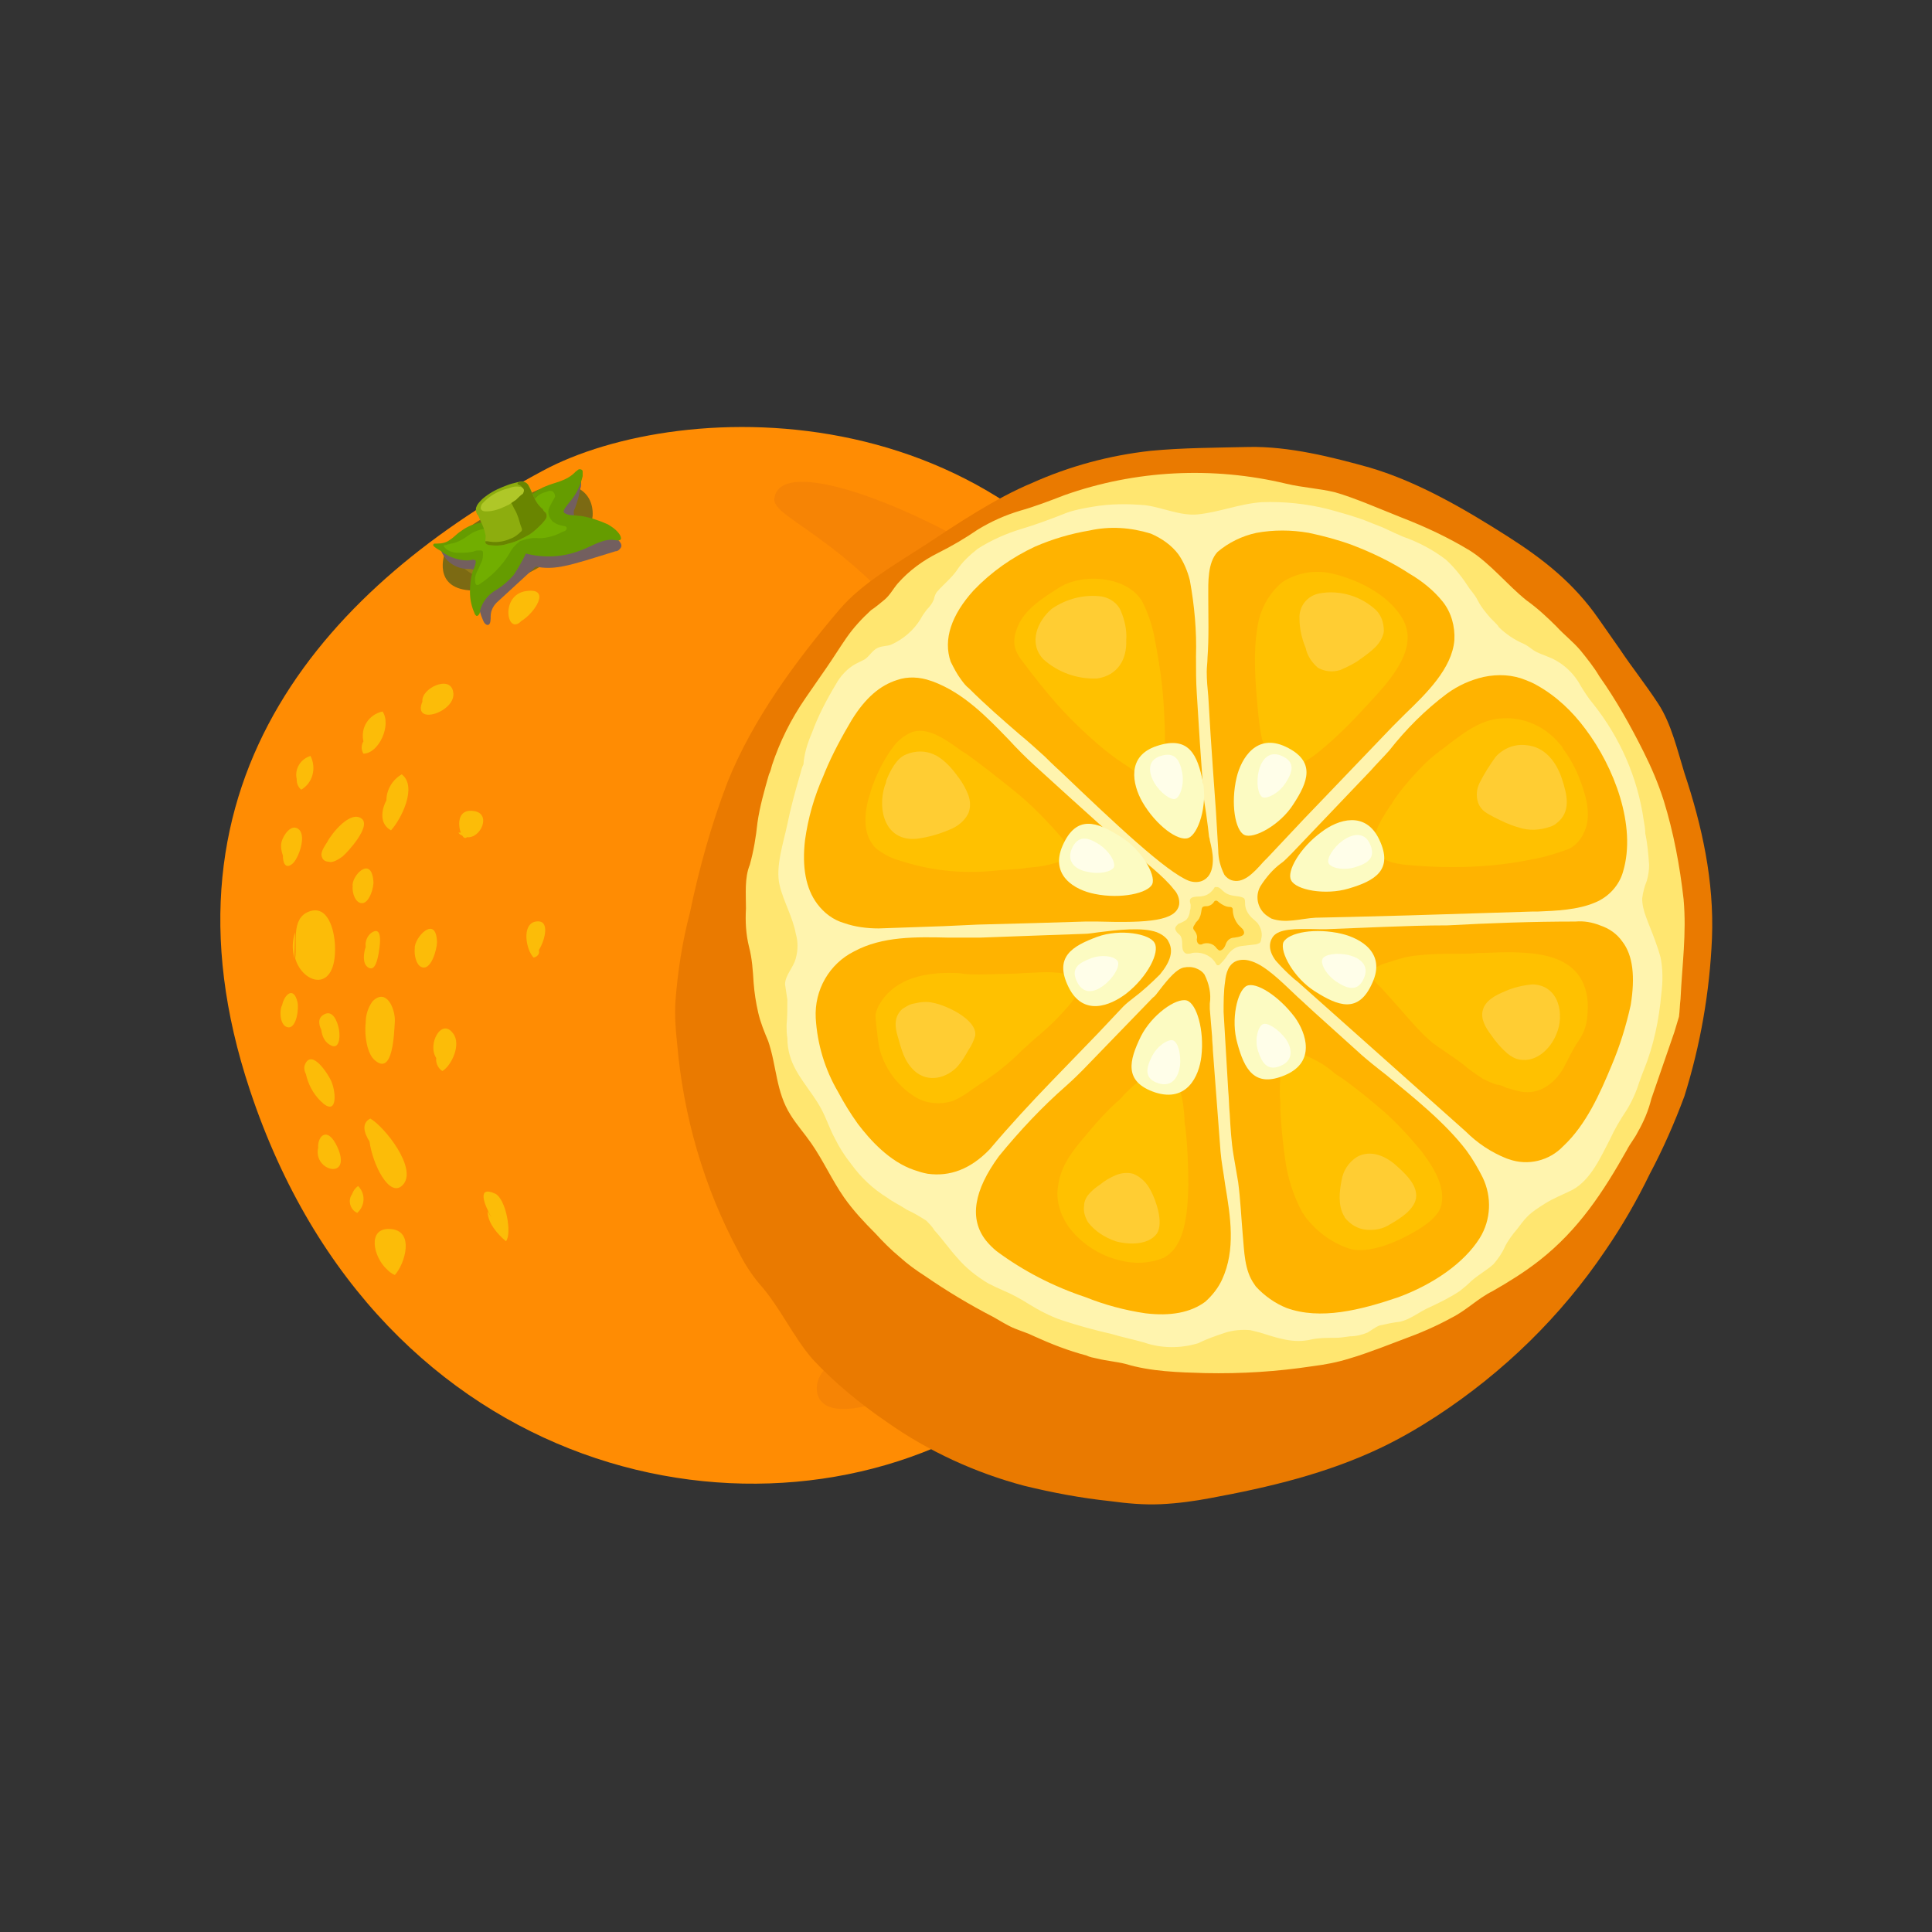 <?xml version="1.0" encoding="utf-8"?>
<!-- Generator: Adobe Illustrator 24.3.0, SVG Export Plug-In . SVG Version: 6.00 Build 0)  -->
<svg version="1.1" id="Layer_1" xmlns="http://www.w3.org/2000/svg" xmlns:xlink="http://www.w3.org/1999/xlink" x="0px" y="0px"
	 viewBox="0 0 252 252" style="enable-background:new 0 0 252 252;" xml:space="preserve">
<rect x="0" y="0" width="252" height="252" fill="#333333" stroke="none"/>
<style type="text/css">
	.st0{fill:#FF8C03;}
	.st1{fill:#FCBC08;}
	.st2{opacity:0.7;fill:#F28106;enable-background:new    ;}
	.st3{fill:#7C6A13;}
	.st4{fill:#937B18;}
	.st5{fill:#735F5F;}
	.st6{fill:#71AE00;}
	.st7{fill:#659C00;}
	.st8{fill:#8DAD0E;}
	.st9{fill:#698500;}
	.st10{fill:#AFC728;}
	.st11{fill:#EA7A00;}
	.st12{fill:#FFF4AE;}
	.st13{fill:#FFE670;}
	.st14{fill:#FFB300;}
	.st15{fill:#FFC100;}
	.st16{fill:#FFCD33;}
	.st17{fill-rule:evenodd;clip-rule:evenodd;fill:#FCFBC2;}
	.st18{fill-rule:evenodd;clip-rule:evenodd;fill:#FFFEE9;}
</style>
<g>
	<g id="e1ad606f-6e98-4fd6-93b8-5ca10dcb4980">
		<path class="st0" d="M70.8,61.4c18-9.7,62.7-11.1,81.7,29.2c19.1,40.6,5.5,76.9-23.3,94.5c-30,18.3-79.7,8-96.6-42.9
			C19,101.4,43.6,76,70.8,61.4z"/>
		<path class="st1" d="M38.4,125.1C38.4,125.1,38.4,125.1,38.4,125.1L38.4,125.1z"/>
		<path class="st1" d="M43.7,123.4c-0.1-2.3-1-5.4-3.4-4.5s-1.5,4.2-1.8,6.1C39.5,128.4,43.9,129.6,43.7,123.4z"/>
		<path class="st1" d="M38.4,125l0.1-3.4C38.1,122.7,38.1,123.9,38.4,125z"/>
		<path class="st1" d="M44.2,134.2c-0.2-1-0.8-2.5-1.9-1.9c-0.8,0.4-0.8,1.2-0.4,2c0.1,0.8,0.4,1.5,1,1.9
			C44.3,137.2,44.4,135.2,44.2,134.2z"/>
		<path class="st1" d="M48.4,121.7c-0.5,0.4-0.8,1.1-0.7,1.8c-0.3,0.9-0.4,2.1,0.2,2.6c0.1,0.1,0.3,0.2,0.4,0.2c0,0.1,0,0.2,0,0.3
			v-0.3c0.8,0.2,1.1-1.9,1.2-2.7S49.8,120.7,48.4,121.7z"/>
		<path class="st1" d="M48.4,126.6v0.2C48.4,126.7,48.4,126.7,48.4,126.6z"/>
		<path class="st1" d="M46,115.6c-0.1,0.9,0.4,2.3,1.3,2.2s1.5-2.1,1.4-2.9C48.4,111.5,45.8,114.3,46,115.6z"/>
		<path class="st1" d="M42.7,109.8c-0.3,0.5-1,1.4-0.7,2c0.1,0.4,0.5,0.6,0.9,0.6c0.5,0.2,1.4-0.4,1.8-0.7c0.7-0.6,3.7-3.9,2.5-4.9
			C45.7,105.6,43.2,108.8,42.7,109.8z"/>
		<path class="st1" d="M38.1,112.7c0.8-0.6,1.9-3.6,0.9-4.5s-2.1,0.8-2.3,1.7c-0.1,0.6,0,1.1,0.2,1.7
			C36.9,112.5,37.2,113.4,38.1,112.7z"/>
		<path class="st1" d="M38.8,130.7c-0.5-2.1-1.7-1-2,0.4l0,0c-0.4,0.7-0.3,2.8,0.8,2.9S39,131.5,38.8,130.7z"/>
		<path class="st1" d="M43.2,141c-0.4-0.9-2.5-4.2-3.4-2.2c-0.2,0.4-0.1,0.9,0.1,1.3c0.3,1.3,0.9,2.5,1.9,3.5
			C44,145.8,43.9,142.6,43.2,141z"/>
		<path class="st1" d="M48.6,130.6c-0.6,0.8-0.9,1.8-0.9,2.8c-0.2,1.7,0.2,4.1,1.2,4.9c2.4,2.1,2.5-3.7,2.6-5
			C51.6,131.6,50.4,128.8,48.6,130.6z"/>
		<path class="st1" d="M54.1,123.7c-0.1,0.9,0.2,2.1,0.8,2.4c1.3,0.7,2.1-2.3,2.1-3.2C56.9,119.2,54,122.3,54.1,123.7z"/>
		<path class="st1" d="M47.4,96.7c-0.3,0.5-0.3,1.1,0,1.6c2,0,3.7-3.7,2.5-5.5C48.1,93.2,47,94.9,47.4,96.7
			C47.4,96.7,47.4,96.7,47.4,96.7z"/>
		<path class="st1" d="M51,108.3c1.3-1.4,3.5-5.7,1.4-7.3c-1.2,0.7-2,2-2,3.4C49.7,105.7,49.5,107.5,51,108.3z"/>
		<path class="st1" d="M40.5,98.6c-1.3,0.4-2.1,1.7-1.8,3c0,0,0,0.1,0,0.1c0,0.5,0.2,1,0.6,1.3C40.8,102.1,41.3,100.2,40.5,98.6z"/>
		<path class="st1" d="M55.1,91.5c-1.4,3.3,4.6,1.3,4-1.3C58.7,88,54.9,89.8,55.1,91.5z"/>
		<path class="st1" d="M48.3,145.9c-1.2,0.6-0.8,1.9-0.1,3c0.4,3,2.6,7.4,4.3,5.7C54.6,152.5,50.1,146.9,48.3,145.9z"/>
		<path class="st1" d="M41.5,149.7c-0.7,3.1,4.5,4.3,2.5-0.1C42.7,146.8,41.4,148.2,41.5,149.7z"/>
		<path class="st1" d="M56.9,138c-0.1,0.7,0.3,1.4,0.8,1.7c1.2-0.7,2.5-3.5,1.4-4.9C57.6,132.7,55.7,136.2,56.9,138z"/>
		<path class="st1" d="M60.1,108.6h-0.3c0.1,0.2,0.3,0.3,0.5,0.4c0.2,0.3,0.4,0.4,0.6,0.2c1.8,0.2,3.2-3,1-3.4
			S59.7,107.5,60.1,108.6z"/>
		<path class="st1" d="M68.6,77.1C65.2,77.6,66.1,83,68,81C69.7,80,72,76.6,68.6,77.1z"/>
		<path class="st1" d="M64.1,158.8l-0.5-0.8c0,1.5,1.3,3,2.4,3.9c0.8-1,0-5.5-1.4-6.2C62.2,154.6,63.1,157,64.1,158.8z"/>
		<path class="st1" d="M69.6,124.9c0.5-0.1,0.8-0.5,0.7-0.9c0,0,0,0,0-0.1c0.8-1.3,1.5-4-0.4-3.7S68.6,123.9,69.6,124.9z"/>
		<path class="st1" d="M50.4,165.5c0.3,0.3,0.6,0.6,1.1,0.8c1.3-1.4,2.7-5.9-0.7-6C47.9,160.2,48.7,163.9,50.4,165.5z"/>
		<path class="st1" d="M45.9,155.8L45.9,155.8c-0.5,0.7-0.3,1.8,0.5,2.3c0.1,0,0.1,0.1,0.2,0.1c1-0.9,1.1-2.4,0.2-3.4
			c0,0-0.1-0.1-0.1-0.1C46.3,155,46.1,155.3,45.9,155.8z"/>
		<path class="st2" d="M106.6,181.7c1.8,8.6,37.6-10.9,45.6-31.9c10.3-27-0.9-54.9-9.6-66.3S101.7,57.1,101,65.1
			c-0.2,2.8,11.7,5.6,23.5,24.2c10.4,16.4,18,38.8,8.6,58C120.2,173.6,105.4,176,106.6,181.7z"/>
		<path class="st3" d="M58,72.2c0,0-1.6,4.4,3.2,4.8s15.9-6.2,16.1-9.7s-3.2-5.5-8.2-2.9S60.2,68.5,58,72.2z"/>
		<path class="st4" d="M59.3,72.6c0,0,1.4,2.6,3.9,2.7c3.4,0,8.9-4.3,8.9-4.3l-3.4-2.4c0,0-1.7,1-2.7,0.7c-0.5-0.2-1-0.5-1.3-0.9
			L59.3,72.6z"/>
		<path class="st5" d="M80.2,70.1c-1.2-1-2.7-1.8-4.2-2.2c-0.4,0-0.8-0.2-1.1-0.6c-0.1-0.3-0.1-0.7,0.1-1c0.1-0.3,0.2-0.6,0.3-0.9
			c0.2-0.6,0.3-1.2,0.4-1.7c0.1-0.2,0.1-0.5,0.1-0.8c0-0.3-0.3-0.5-0.5-0.5c-0.3,0-0.4,0.3-0.6,0.5c-0.5,0.8-1.2,1.5-2,2
			c-2.5,2.1-5.4,3.9-8.4,5.2c-1.4,0.5-2.8,0.9-4.3,1.1c-0.8,0.1-1.7,0.2-2.6,0.2c0.4,1.6,1.8,2.7,3.4,2.8c0.5,0,1.1,0,1.4,0.4
			c0.2,0.3,0.2,0.7,0.1,1.1c-0.2,1.8,0,3.6,0.7,5.2c0.1,0.3,0.4,0.7,0.7,0.6c0.3-0.1,0.3-0.7,0.3-1.1c0-0.8,0.4-1.5,1-2l4.9-4.5
			c2.2,0.5,4.4-0.2,6.5-0.8l3.9-1.2c0.3,0,0.5-0.2,0.7-0.5c0.2-0.4-0.2-0.8-0.5-1.1L80.2,70.1z"/>
		<path class="st6" d="M75.1,68.7c-0.4-0.2-0.9-0.3-1.3-0.5c-0.8-0.2-1.4-0.9-1.5-1.7c0.1-0.7,0.4-1.3,0.9-1.8
			c0.2-0.3,0.4-0.7,0.6-1.1c0.2-0.5,0-0.6-0.5-0.5c-1.1,0.2-2.2,0.7-3,1.4c-1,1-2.1,1.9-3.2,2.8c-0.3,0.2-0.6,0.3-0.9,0.5
			c-0.2,0.1-0.4,0.2-0.7,0.2c-0.3,0.1-0.6,0.3-0.9,0.3c-0.3,0.1-0.6,0.1-0.9,0.2c-0.7,0-1.4,0.2-2,0.4c-0.7,0.4-1.4,0.8-2.1,1.3
			c-0.4,0.2-0.8,0.5-1.2,0.7c-0.2,0.1-0.4,0.2-0.7,0.2s-0.3,0.1-0.3,0.3c0,0.1,0.1,0.2,0.1,0.3c0.3,0.4,0.7,0.6,1.2,0.7
			c0.4,0.1,0.9,0.2,1.3,0.2l1,0.1c0.3,0,0.6,0,0.8,0.1c0.3,0.1,0.5,0.3,0.6,0.6c0,0.3,0,0.6-0.2,0.9c-0.3,0.6-0.5,1.3-0.5,2
			c0,0.4,0.1,0.7,0.2,1.1c0.1,0.3,0.2,0.7,0.4,1c1.5-1.2,2.7-2.7,3.7-4.3c0.3-0.6,0.7-1.2,1.2-1.7c0.6-0.4,1.4-0.7,2.1-0.7l6.1-1
			c0.4-0.1,0.9-0.2,1-0.6c0-0.3-0.1-0.7-0.4-0.9C75.8,69,75.5,68.8,75.1,68.7z"/>
		<path class="st7" d="M71.7,66.1c-0.3,0.5-0.2,1.2,0.2,1.7c0.1,0.1,0.2,0.3,0.3,0.3c0.4,0.3,0.8,0.4,1.3,0.5c0.2,0,0.5,0.1,0.4,0.4
			s-0.4,0.3-0.6,0.4c-0.9,0.5-2,0.8-3,0.8c-0.9-0.1-1.7,0.1-2.5,0.4c-0.5,0.4-1,0.9-1.3,1.5c-1,1.7-2.4,3.1-4.1,4.2
			c-0.1,0-0.2,0-0.2,0c-0.1,0-0.2-0.2-0.2-0.3c-0.1-0.5,0-1,0.2-1.4c0.2-0.4,0.4-0.8,0.6-1.3c0.2-0.4,0.2-0.8,0.2-1.2
			c0-0.2-0.1-0.3-0.3-0.3c-0.1,0-0.3,0-0.4,0c-0.3,0-0.6,0.2-0.8,0.2c-0.6,0.1-1.2,0.1-1.7,0.1c-0.7,0-1.4-0.2-1.8-0.7
			c-0.1,0-0.1-0.1-0.1-0.2c0-0.1,0.1-0.1,0.2-0.1c0.1,0,0.2,0,0.3-0.1c0.1,0,0.2,0,0.4-0.1c0.3,0,0.5-0.1,0.8-0.2
			c0.5-0.2,1-0.5,1.4-0.8c0.8-0.6,1.7-0.9,2.7-1c0.3,0,0.6,0,0.9,0c1,0,2-0.1,2.9-0.3c0.1-0.7,0.4-1.3,0.8-1.8
			c0.4-0.6,0.8-1.1,1.3-1.6c0.2-0.3,0.5-0.5,0.8-0.7c0.3-0.2,0.7-0.3,1-0.4c0.2-0.1,0.5-0.1,0.7,0c0.2,0.2,0.3,0.4,0.3,0.7
			C72.1,65.3,71.9,65.7,71.7,66.1z M71,63.5c-0.3,0.1-0.5,0.3-0.8,0.4c-1.5,1-2.7,2.4-3.6,4C66,68,65.4,68,64.8,68.1s-1,0-1.6,0
			c-1.1,0.1-2.2,0.5-3.1,1.2c-0.5,0.3-0.9,0.8-1.4,1.1c-0.5,0.4-1.1,0.5-1.7,0.5c-0.1,0-0.2,0-0.3,0c-0.1,0-0.2,0.1-0.2,0.2
			c0,0.2,0.7,0.6,0.9,0.7c0.4,0.3,0.9,0.6,1.3,0.8c0.7,0.3,1.5,0.5,2.3,0.5c0.3,0,0.8-0.2,1,0s-0.2,1.1-0.3,1.3
			c-0.3,0.9-0.4,1.9-0.4,2.8c0,1,0.2,1.9,0.6,2.8c0,0.1,0.1,0.2,0.2,0.3c0.1,0.1,0.3,0,0.4-0.2c0.1-0.1,0.1-0.3,0.1-0.4
			c0.3-1.2,1.1-2.2,2.2-2.8c0.8-0.5,1.5-1.1,2.2-1.9c0.6-0.9,1.1-1.8,1.6-2.8c2.3,0.6,4.8,0.5,7.1-0.4c0.9-0.3,1.7-0.8,2.6-1.1
			c0.5-0.2,1-0.3,1.5-0.3c0.3,0,1.2,0.3,1.2-0.2c-0.1-0.8-1.2-1.5-1.7-1.8c-1.1-0.5-2.3-0.9-3.5-1.1c-0.4,0-0.8-0.1-1.2-0.1
			c-0.3,0-0.7-0.1-1-0.3c-0.3-0.3,0.4-1,0.6-1.3c0.9-1,1.5-2.2,1.8-3.5c0-0.2,0-0.4,0-0.6c0-0.2-0.2-0.3-0.4-0.3
			c-0.2,0-0.3,0.2-0.5,0.3C73.9,62.8,72.3,62.9,71,63.5z"/>
		<path class="st8" d="M71.2,66.9c0.3,0.6-0.1,0.9-0.5,1.4c-0.5,0.5-1,1-1.6,1.4c-0.9,0.5-1.8,1-2.8,1.2c-0.8,0.3-1.7,0.3-2.5,0.2
			c-0.4-0.1-0.5-0.2-0.5-0.5s0.1-0.7,0-0.9c-0.1-0.6-0.3-1.1-0.6-1.7c-0.1-0.2-0.2-0.5-0.3-0.7s-0.2-0.2-0.2-0.3
			c-0.4-0.8,0.2-1.4,0.7-1.9c0.8-0.7,1.7-1.2,2.7-1.6c0.5-0.2,1-0.4,1.5-0.5c0.4-0.1,1-0.3,1.4-0.1c0.6,0.3,0.7,1,1,1.6
			c0.2,0.5,0.4,0.9,0.7,1.3c0.2,0.2,0.3,0.4,0.6,0.6C70.9,66.7,71.1,66.8,71.2,66.9z"/>
		<path class="st9" d="M71.2,66.9c0.3,0.6-0.1,0.9-0.5,1.4c-0.5,0.5-1,1-1.6,1.4c-0.9,0.5-1.8,1-2.8,1.2c-0.8,0.3-1.7,0.3-2.5,0.2
			c-0.4-0.1-0.5-0.2-0.5-0.5c0.1,0,0.2,0,0.3,0c1,0.2,2,0.1,2.9-0.3c0.6-0.2,1.1-0.6,1.5-1c0.2-0.2,0-0.5-0.1-0.8s-0.2-0.7-0.3-1
			s-0.3-0.8-0.5-1.1c-0.1-0.2-0.2-0.4-0.3-0.6s-0.2-0.3-0.1-0.5c0.1-0.1,0.1-0.1,0.2-0.2c0.3-0.2,0.6-0.6,0.9-0.9
			c0.2-0.2,0.5-0.7,0-0.9l-0.2-0.1c-0.1,0-0.1-0.1-0.1-0.1c0-0.1,0.1-0.2,0.2-0.2c0.5-0.2,1.1,0,1.3,0.6c0,0,0,0,0,0
			c0.2,0.3,0.3,0.7,0.5,1c0.2,0.5,0.4,0.9,0.7,1.3c0.2,0.2,0.3,0.4,0.6,0.6C70.9,66.7,71.1,66.8,71.2,66.9z"/>
		<path class="st10" d="M67.3,65.2l-0.6,0.4c-0.2,0.2-0.5,0.3-0.7,0.4c-0.8,0.4-1.7,0.7-2.5,0.7c-0.3,0-0.7,0-0.8-0.4
			c0-0.2,0.1-0.5,0.2-0.6c0.9-1,2.1-1.7,3.4-2c0.5-0.2,1-0.3,1.5-0.2c0.2,0,0.4,0.1,0.5,0.3c0.1,0.2,0,0.4-0.1,0.6
			C67.9,64.6,67.6,64.9,67.3,65.2z"/>
		<path class="st11" d="M219.7,143c2.1-6.7,3.3-13.6,3.6-20.6c0.3-7.5-1.3-14.7-3.6-21.6c-0.9-2.9-1.7-6.4-3.4-9s-3.4-4.7-5-7.1
			l-2.8-4c-3.2-4.6-7.1-7.7-11.8-10.7c-5.5-3.5-11.6-7.1-18-9c-5-1.4-10.6-2.8-15.8-2.7c-4.3,0.1-8.6,0.1-12.8,0.5
			c-5.4,0.6-10.6,2-15.5,4.2c-4.8,2-9.7,5.3-14.1,8.2c-3.7,2.4-8.1,4.9-11,8.3c-5.7,6.7-11.3,14.3-14.6,22.5
			c-2.1,5.5-3.7,11.2-4.9,17c-1,3.8-1.6,7.7-1.9,11.6c-0.1,1.8,0,3.5,0.2,5.3c0.8,9.6,3.5,19,8.1,27.5c0.7,1.4,1.6,2.8,2.6,4
			c2.7,3,4.4,6.9,7,9.9c2.9,3.1,6.2,5.8,9.7,8.2c5.4,3.8,11.5,6.6,17.9,8.3c3.7,0.9,7.4,1.6,11.2,2c2.2,0.3,4.4,0.5,6.6,0.4
			c2.2-0.1,4.4-0.4,6.5-0.8c7.6-1.4,15.2-3.2,22.3-6.6c2.5-1.2,4.9-2.6,7.2-4.1c8.7-5.7,16.2-13,22-21.6c2.2-3.2,4.1-6.5,5.8-10
			C216.9,149.9,218.4,146.5,219.7,143z"/>
		<path class="st12" d="M107.3,88.9c-5.9,9.4-9.1,20.3-9.1,31.4c0,3.3,0.4,6.7,1,9.9c2.4,11.2,8,21.5,16.1,29.6
			c6,6,13.2,10.7,21.1,13.8c15.3,6,32.4,6,47.7,0c8.8-3.4,16.5-9,22.6-16.2c5.5-6.8,9.3-14.9,11-23.6c0.9-4.4,1.2-8.9,1-13.4
			c-0.2-4.5-1.5-8.6-2.3-12.9c-2.9-16.1-22.8-36.1-41.8-41.8c-9.5-2.8-19.5-3.4-29.3-1.7c-4.9,0.8-9.6,2.2-14.2,4.2
			C121.2,72.5,112.9,79.7,107.3,88.9z"/>
		<path class="st13" d="M100.7,99.8c-0.1,0.4-0.2,0.8-0.4,1.2c-0.6,2.1-1.2,4.2-1.5,6.3c-0.2,1.9-0.5,3.7-1,5.5
			c-0.7,1.7-0.5,3.8-0.5,5.7c-0.1,1.7,0,3.4,0.4,5c0.4,1.5,0.5,3.1,0.6,4.7c0.1,1.3,0.3,2.6,0.6,3.9c0.3,1.3,0.8,2.5,1.3,3.7
			c1.1,3.2,1,6.6,2.9,9.6c0.8,1.3,1.8,2.4,2.7,3.7c1.6,2.3,2.7,4.8,4.3,7.1c1.2,1.7,2.6,3.2,4.1,4.7c1,1.1,2,2.1,3.2,3.1
			c1,0.9,2.1,1.7,3.2,2.4c2.9,2,5.9,3.8,9,5.4c0.9,0.5,1.8,1.1,2.8,1.5s1.7,0.6,2.5,1c2.2,1,4.5,1.9,6.8,2.5
			c0.4,0.2,0.9,0.3,1.4,0.4c1.2,0.3,2.5,0.4,3.7,0.7c3.3,1,6.9,1.1,10.4,1.2c4.7,0.1,9.4-0.2,14-0.9c1.6-0.2,3.2-0.5,4.8-1
			c1.4-0.4,2.7-0.9,4.1-1.4l2.9-1.1c2.2-0.8,4.3-1.7,6.3-2.8c2-1,3.4-2.5,5.4-3.5c2.1-1.2,4.2-2.5,6.1-4c5.1-4,8.3-8.9,11.4-14.4
			c0.4-0.8,1-1.5,1.4-2.3c0.8-1.4,1.4-2.8,1.8-4.4c1-2.9,2-5.8,3-8.7c0.2-0.7,0.4-1.3,0.6-2c0.1-0.8,0.1-1.5,0.2-2.3
			c0.2-4.4,0.8-8.5,0.4-13c-0.5-4.4-1.3-8.7-2.6-12.9c-0.7-2.2-1.6-4.3-2.6-6.3c-1.7-3.4-3.6-6.8-5.8-9.9c-0.7-1.2-1.6-2.3-2.4-3.3
			c-1-1.2-2.2-2.1-3.2-3.2c-1.2-1.2-2.5-2.4-3.9-3.4c-2.5-2-4.7-4.8-7.4-6.5c-2.8-1.7-5.8-3.1-8.9-4.3l-4.7-1.9
			c-1.3-0.5-2.6-1-4-1.4c-2.1-0.5-4.2-0.6-6.3-1.1c-9.6-2.3-19.7-1.8-29,1.5c-1.8,0.7-3.9,1.5-5.7,2c-2,0.6-3.8,1.4-5.6,2.5
			c-1.6,1.1-3.3,2.1-5.1,3c-2,1-3.8,2.3-5.3,4c-0.6,0.7-1,1.5-1.7,2.1c-0.6,0.5-1.2,1-1.8,1.4c-1.2,1.1-2.3,2.3-3.2,3.6
			c-0.9,1.3-1.7,2.6-2.6,3.9s-1.8,2.6-2.7,3.9C103.1,93.9,101.7,96.8,100.7,99.8z M105.9,95.6c0.8-2.2,1.9-4.3,3.1-6.3
			c0.6-1.1,1.5-2.1,2.6-2.7c0.4-0.2,0.8-0.4,1.2-0.6c0.6-0.4,1-1.2,1.7-1.5s1.2-0.2,1.7-0.4c1.6-0.7,3-1.9,3.9-3.4
			c0.2-0.4,0.5-0.8,0.8-1.2c0.4-0.4,0.7-0.8,0.9-1.3c0.1-0.4,0.2-0.8,0.5-1.1c0.8-0.9,1.8-1.7,2.5-2.7c0.7-1.1,1.7-2,2.7-2.8
			c1.7-1.1,3.7-2,5.7-2.6c1.7-0.5,3.9-1.3,5.9-2.1c1.1-0.4,2.2-0.6,3.4-0.8c2.3-0.4,4.6-0.4,6.9-0.2c2.3,0.3,4.5,1.4,6.8,1.2
			c2.9-0.3,5.5-1.4,8.4-1.6c2.9-0.1,5.8,0.2,8.6,0.9c1.8,0.5,3.7,1,5.4,1.7c0.7,0.3,1.6,0.6,2.2,0.9s1.5,0.7,2.2,1
			c2,0.7,3.9,1.7,5.6,3c1.2,1.1,2.2,2.4,3.1,3.8c0.4,0.5,0.8,1,1.1,1.6c0.4,0.8,1,1.5,1.6,2.2c0.2,0.2,0.4,0.4,0.6,0.6
			s0.4,0.4,0.5,0.6c0.9,0.9,2.1,1.7,3.3,2.2c0.4,0.2,0.8,0.5,1.2,0.8c0.6,0.4,1.3,0.6,2,0.9c1.8,0.7,3.3,2.1,4.2,3.8
			c0.5,0.8,1,1.6,1.6,2.3c3.5,4.4,5.8,9.6,6.6,15.2c0.1,0.6,0.2,1.1,0.2,1.7c0.3,1.4,0.4,2.7,0.5,4.1c0,0.7-0.1,1.4-0.3,2.1
			c-0.3,0.7-0.5,1.5-0.6,2.3c0,0.8,0.2,1.6,0.5,2.4l0.3,0.8c0.6,1.5,1.2,3,1.6,4.5c0.3,1.5,0.3,3.1,0.1,4.7c-0.3,3.4-1,6.8-2.3,10
			c-0.2,0.5-0.4,1-0.6,1.6c-0.4,1.3-1,2.6-1.7,3.7c-0.8,1.2-1.5,2.4-2.1,3.7c-1.2,2.3-2.5,5.3-4.9,6.6c-1.2,0.6-2.5,1.1-3.6,1.8
			c-0.8,0.5-1.6,1-2.3,1.7c-0.5,0.5-0.9,1.1-1.3,1.6c-0.6,0.7-1.2,1.5-1.6,2.3c-0.4,0.9-0.9,1.6-1.5,2.3c-0.9,0.8-2,1.4-2.9,2.2
			c-0.5,0.5-1,0.9-1.5,1.3c-1.2,0.8-2.6,1.5-3.9,2.1c-1.4,0.6-2.5,1.6-3.9,1.9c-0.9,0.1-1.8,0.3-2.7,0.5c-0.5,0.2-1,0.6-1.5,0.9
			c-0.7,0.3-1.5,0.5-2.3,0.5c-0.7,0.1-1.3,0.2-2,0.2c-1,0-2,0-3,0.2c-2.4,0.6-4.5-0.2-6.8-0.9c-0.4-0.1-0.8-0.2-1.2-0.3
			c-1.1-0.1-2.2,0-3.2,0.3c-1.2,0.4-2.4,0.8-3.6,1.4c-2.3,0.7-4.8,0.7-7.1-0.1c-1.4-0.4-2.9-0.7-4.2-1.1c-2.2-0.5-4.4-1.1-6.5-1.8
			c-1.5-0.5-3-1.3-4.3-2.1c-1.1-0.7-2.2-1.3-3.4-1.8c-0.7-0.3-1.3-0.6-1.9-0.9c-1.5-0.9-2.9-2-4-3.3c-1.1-1.2-1.9-2.4-3-3.6
			c-0.3-0.5-0.7-0.9-1.1-1.3c-0.8-0.5-1.6-1-2.5-1.4c-0.9-0.6-1.8-1-2.6-1.6c-1.8-1.1-3.4-2.6-4.7-4.4c-0.8-1-1.5-2.1-2.1-3.3
			c-0.7-1.3-1.1-2.6-1.8-3.9c-1.3-2.4-3.4-4.4-4.1-7c-0.2-0.7-0.3-1.5-0.3-2.2c-0.1-0.6-0.1-1.1-0.1-1.7c0.1-1.1,0.1-2.2,0.1-3.3
			c-0.1-0.7-0.2-1.3-0.3-2c0-1.2,1.1-2.2,1.4-3.4c0.3-1.1,0.3-2.2,0-3.2c-0.4-2.2-1.6-4.2-2.1-6.3c-0.6-2.4,0.5-5.6,1-8
			c0.4-2,1-4.2,1.7-6.6c0.1-0.4,0.2-0.8,0.4-1.2C104.9,98.3,105.3,97,105.9,95.6z"/>
		<path class="st13" d="M153.5,120.7c-0.2,0.2-0.3,0.5-0.1,0.7c0.1,0.3,0.4,0.4,0.6,0.7c0.2,0.4,0.2,0.8,0.2,1.2
			c0,0.4,0.1,1,0.6,1.1c0.2,0,0.5,0,0.7-0.1c1.2-0.2,2.5,0.3,3.1,1.4c0.1,0.1,0.1,0.2,0.2,0.2c0.1,0,0.2,0,0.2,0
			c0.4-0.4,0.8-0.8,1.1-1.3c0.4-0.6,1-1.1,1.8-1.2l1.7-0.2c0.2,0,0.5-0.1,0.7-0.2c0.1-0.1,0.2-0.3,0.2-0.5c0.2-0.7,0-1.4-0.4-2
			c-0.3-0.4-0.8-0.7-1.1-1.1c-0.4-0.5-0.6-1-0.6-1.6c0-0.2,0-0.4-0.1-0.6c-0.3-0.3-1.2-0.3-1.6-0.4c-0.5-0.1-0.9-0.3-1.3-0.7
			c-0.2-0.2-0.4-0.4-0.7-0.4c-0.1,0-0.1,0-0.2,0c-0.1,0-0.1,0.1-0.1,0.1c-0.4,0.6-0.9,1-1.6,1.1c-0.4,0.1-1.6-0.1-1.6,0.6
			c0,0.2,0.1,0.4,0.1,0.6c0,0.2,0,0.5-0.1,0.7c0,0.4-0.2,0.9-0.5,1.2c-0.3,0.2-0.7,0.4-1,0.5C153.7,120.5,153.6,120.6,153.5,120.7z"
			/>
		<path class="st14" d="M155.7,120.8c-0.2,0.4,0.1,0.5,0.3,0.9c0.1,0.2,0.2,0.5,0.1,0.8c0,0.3,0.1,0.6,0.4,0.7c0.2,0,0.3,0,0.4-0.1
			c0.7-0.2,1.4,0,1.8,0.6c0.3,0.3,0.4,0.4,0.8,0.1c0.2-0.2,0.3-0.4,0.4-0.7c0.2-0.5,0.6-0.8,1.1-0.8c0.6-0.1,1.7-0.2,1.1-1.1
			c-0.2-0.2-0.4-0.4-0.6-0.6c-0.4-0.5-0.7-1.2-0.7-1.9c0-0.1,0-0.2-0.1-0.3c-0.1-0.1-0.2-0.1-0.3-0.1c-0.5,0-1-0.3-1.4-0.6
			c-0.1-0.1-0.3-0.3-0.5-0.2c-0.1,0-0.1,0.1-0.2,0.2c-0.2,0.3-0.6,0.5-0.9,0.5c-0.2,0-0.5,0-0.6,0.2s-0.1,0.8-0.3,1.2
			c-0.1,0.3-0.3,0.5-0.5,0.7C156,120.3,155.9,120.5,155.7,120.8L155.7,120.8z"/>
		<path class="st15" d="M156.3,169c-3.7,2.8-9.9,0.9-14.4-0.8c-4-1.4-7.8-3.4-11.2-5.8c-8-6.1,7.8-18.4,11.3-22l9.2-9.5
			c0.7-0.7,2.6-3.5,3.4-3.7c2.4-0.5,1.8,3,1.9,4.2c0.1,1.8,0.3,3.7,0.4,5.5c0.3,4.4,0.7,8.8,1,13.2c0.4,5.2,2.5,11.3,0.3,16.2
			C157.9,167.4,157.2,168.3,156.3,169z"/>
		<path class="st15" d="M197.1,150.1c-1.9-0.8-3.7-1.9-5.2-3.3l-22-19.7c-0.9-0.8-4-3-3-4.3c0.7-0.8,5.1-0.4,6.1-0.5l7.5-0.2
			c8.3-0.3,16.6-0.9,24.9-0.8c9.8,0.1,5.9,11.9,3.6,17.3c-1.5,3.5-3.2,7.4-6,10.1C201.5,150.3,199.2,150.9,197.1,150.1z"/>
		<path class="st15" d="M192.2,154c1.1,2.2,1,4.7-0.3,6.8c-2.1,3.4-6.2,5.8-9.9,7.1c-5.2,1.8-13,4-17.3-1c-2.3-2.7-1.5-8.7-1.7-12
			c-0.3-4.7-0.6-9.5-0.9-14.2c-0.2-3.7-2.2-13.8-0.3-14.4s5.6,3.7,7.6,5.5l7.3,6.6C180.5,141.8,189.6,147.8,192.2,154z"/>
		<path class="st15" d="M117.4,89.7c1.2-0.4,2.5-0.3,3.7,0.1c5.4,1.9,9,7.2,13.1,10.8l10.6,9.5c1.3,1.2,8.3,6.1,8,7.6
			c-0.4,1.9-9.4,1.2-11.1,1.3l-14.2,0.4c-4.3,0.1-8.6,0.3-12.9,0.4c-11.3,0.2-9.1-11.5-6.1-18.3C110.1,97.8,112.9,91.1,117.4,89.7z"
			/>
		<path class="st15" d="M121.1,151.6c-4.4-0.7-8.4-5.5-10.8-10c-2.9-5.5-5-13.1,1.7-16.7c4.7-2.5,10.8-1.4,15.9-1.6l13.7-0.4
			c1.9-0.1,8.6-1.5,9.8,0.5c1.3,2.2-4.5,5.9-5.8,7.2l-9.3,9.7c-2.7,2.9-5.5,5.7-8.2,8.6C125.8,151.2,123.4,152,121.1,151.6z"/>
		<path class="st15" d="M207.6,116.6c-2.3,1-5.5,1-7.9,1.1l-29.2,0.9c-1.4,0-4.5,1-5.3-0.7s2.5-4.1,3.6-5.2l10.9-11.4
			c4.9-5.1,11.6-15.8,20.3-11c7,3.8,12.8,15.4,10.6,22.9C210.1,114.8,209,116,207.6,116.6z"/>
		<path class="st15" d="M125.3,86.1c-1.9-5.7,5.8-11.7,10.3-13.7c5.3-2.3,16.6-5,18.5,3.5c1,4.5,0.6,9.9,0.9,14.5s0.6,9,0.9,13.5
			c0.1,1.9,0.5,3.4,0.7,5.3c0.1,0.7,1.2,4-0.3,4.7c-2.1,1-17.2-14.2-19.2-16c-3.3-2.9-6.8-5.8-9.9-8.9
			C126.3,88.2,125.7,87.2,125.3,86.1z"/>
		<path class="st15" d="M161.1,113.8c-0.5-0.2-0.9-1-1-2.9c-0.2-3.6-0.5-7.2-0.7-10.8c-0.3-4.4-0.6-8.7-0.9-13.1
			c-0.3-3.9-1-9.7,1-13.1s6.8-4,11.1-3.2c4.5,0.8,8.9,2.6,12.7,5.1c2.8,1.8,5.6,4,5.3,7.6c-0.3,4.1-5,7.8-7.7,10.6l-9.1,9.5
			c-2.4,2.5-4.9,5.1-7.3,7.6C163.2,112.5,161.9,114.1,161.1,113.8z"/>
		<path class="st14" d="M159.4,166.9c1.8-3.9,1.1-8.2,0.4-12.4c-0.2-1.5-0.5-3-0.6-4.3l-0.5-6.6l-0.5-6.6c0-0.6-0.1-1.2-0.1-1.8
			c-0.1-1.2-0.2-2.4-0.3-3.6c0-0.2,0-0.4,0-0.7c0.2-1.3-0.1-2.6-0.7-3.8c-0.3-0.4-0.6-0.6-1.1-0.8c-0.5-0.2-1.1-0.2-1.6-0.1
			c-0.9,0.2-1.9,1.3-3.2,3c-0.3,0.4-0.6,0.8-0.8,0.9l-9.2,9.5c-0.5,0.5-1.2,1.2-2.1,2c-3.2,2.8-6.1,5.9-8.8,9.2
			c-3.3,4.5-3.9,8.2-1.7,11c0.4,0.5,0.9,1,1.4,1.4c3.5,2.6,7.4,4.6,11.6,6c2.5,1,5.1,1.7,7.8,2.1c3.3,0.4,5.9-0.1,7.8-1.5
			C158.1,169,158.9,168,159.4,166.9z M151.7,164.1c-1.8,0.7-3.7,0.8-5.6,0.3c-2.6-0.6-4.9-2.1-6.5-4.1c-0.5-0.6-0.9-1.4-1.2-2.1
			c-0.4-1.1-0.6-2.3-0.4-3.4c0.3-2.7,1.9-4.7,3.7-6.8l0.5-0.6c1.1-1.3,2.2-2.5,3.4-3.6c0.4-0.3,0.7-0.6,1-1c1.2-1.2,2.4-2.4,4-2.6
			c0.7-0.1,1.4,0,2,0.2c0.3,0.1,0.5,0.4,0.7,0.6c0.9,1.2,1.1,3.4,1.2,4.9c0,0.4,0,0.7,0.1,1c0.3,2.6,0.4,5.2,0.4,7.8
			C154.9,158.6,154.5,162.7,151.7,164.1z"/>
		<path class="st14" d="M180.5,120.9L178,121l-5,0.2c-0.2,0-0.5,0-0.9,0c-3.5-0.1-5.2,0-6,0.9c-0.4,0.5-0.9,1.6,0.3,3.2
			c0.7,0.8,1.5,1.6,2.3,2.3c0.2,0.2,0.4,0.3,0.5,0.4l7.3,6.5l14.7,13.1c1.5,1.5,3.3,2.7,5.3,3.5l0.3,0.1c2.5,0.9,5.3,0.2,7.1-1.7
			c3-2.8,4.8-6.9,6.3-10.5l0,0c1.1-2.6,1.9-5.2,2.5-7.9c0.6-3.7,0.3-6.5-1.1-8.3c-0.7-1-1.7-1.7-2.9-2.1c-1-0.4-2.1-0.6-3.2-0.5
			c-5.6,0-11.2,0.2-16.7,0.5C186,120.7,183.2,120.8,180.5,120.9z M185.1,124.6c1.7-0.2,3.5-0.2,5.2-0.2c0.8,0,1.7,0,2.5-0.1h0.5
			c5.5-0.2,13.3-0.7,13.8,6.5c0,0.9,0,1.8-0.2,2.7c-0.2,1-0.7,1.9-1.3,2.7c-0.6,1-1.1,2-1.6,3c-0.6,1.1-1.5,2.1-2.6,2.7
			c-1.1,0.6-2.3,0.7-3.4,0.4c-0.5-0.1-1-0.3-1.5-0.4c-0.2-0.1-1-0.5-1.2-0.4c-0.7-0.2-1.3-0.5-1.9-0.8c-0.9-0.6-1.8-1.2-2.6-1.9
			c-1.3-1-2.8-1.9-4.1-2.9c-0.8-0.7-1.6-1.5-2.4-2.4l-2.3-2.6l-1.8-2c-0.4-0.4-1.1-1-1.2-1.5c-0.3-1.2,1.4-1.7,2.2-1.9
			C182.6,125,183.8,124.7,185.1,124.6z"/>
		<path class="st14" d="M193,161.5c1.5-2.4,1.6-5.4,0.4-7.9c-0.6-1.2-1.3-2.4-2.1-3.5c-2.8-3.7-7.1-7.1-10.5-9.9
			c-1.3-1-2.4-1.9-3.2-2.6l-6.1-5.5l-1.2-1.1c-0.4-0.4-0.9-0.8-1.4-1.3c-1.8-1.7-3.8-3.7-5.6-4.3c-0.6-0.2-1.2-0.3-1.9-0.1
			c-1.2,0.4-1.5,1.7-1.6,2.7c-0.2,1.3-0.2,2.7-0.2,4c0.2,3.4,0.4,6.8,0.6,10.2c0.1,1,0.1,2.1,0.2,3.1c0.1,1.8,0.2,3.6,0.5,5.4
			c0.2,1.2,0.4,2.3,0.6,3.5c0.3,2.3,0.4,4.6,0.6,6.9c0.2,2.1,0.2,4.6,1.5,6.4l0.2,0.3c1.1,1.2,2.5,2.2,4,2.8
			c4.4,1.6,9.6,0.3,14.6-1.4C187,167.5,191,164.7,193,161.5z M183.9,161c-3.1,1.7-6,2.4-7.8,1.9c-2.2-0.7-4.2-2.1-5.7-4
			c-0.2-0.2-0.3-0.5-0.5-0.7c-1.2-2.2-2-4.7-2.3-7.2c-0.3-2.1-0.5-4.2-0.6-6.3c0-0.3,0-0.6,0-0.9c-0.1-1-0.1-2.1,0-3.1
			c0-0.6,0.2-1.2,0.4-1.8c0.2-0.6,0.6-1.1,1.1-1.4c0.5-0.2,1.1-0.1,1.6,0.1c1.5,0.6,2.9,1.4,4.1,2.5l0.8,0.5
			c1.8,1.3,3.3,2.5,4.7,3.7c2.2,1.8,4.1,3.9,5.9,6.1l0.2,0.3c1.9,2.6,2.6,4.6,2.2,6.5C187.6,158.9,185.2,160.3,183.9,161L183.9,161z
			"/>
		<path class="st14" d="M127.5,120.6l7.5-0.2l6.6-0.2c0.3,0,0.9,0,1.5,0c6.8,0.2,10.3-0.1,10.7-2.2c0.1-0.7-0.2-1.5-0.7-2
			c-1.2-1.6-4.2-4-6.2-5.5c-0.7-0.5-1.3-1-1.5-1.2l-6.1-5.5l-4.4-4c-1.1-1-2.2-2.1-3.3-3.3c-2.9-3-5.9-6.1-9.9-7.6l-0.3-0.1
			c-1.4-0.5-3-0.6-4.4-0.1c-2.2,0.7-4.1,2.3-5.9,5.2c-1.3,2.2-2.5,4.4-3.5,6.8l-0.2,0.5c-1.2,2.7-2,5.5-2.4,8.4
			c-0.4,3.5,0.1,6.3,1.6,8.3c0.9,1.2,2.1,2.1,3.5,2.5c1.4,0.5,3,0.7,4.5,0.7c2.9-0.1,5.8-0.2,8.6-0.3L127.5,120.6z M138.5,112.3
			c-1.2,0.4-2.4,0.7-3.6,0.8l-1,0.1c-1.1,0.2-2.2,0.2-3.4,0.3l-1.1,0.1c-4.1,0.4-8.3-0.1-12.2-1.4c-1.1-0.3-2.1-0.9-2.9-1.5
			c-0.2-0.2-0.4-0.4-0.5-0.6c-1.5-1.9-0.8-5.1-0.4-6.3c0.5-1.8,1.3-3.6,2.3-5.2c0.3-0.5,0.6-0.9,0.9-1.3c0.5-0.7,1.3-1.3,2.1-1.7
			c2.2-1,4.7,0.9,6.8,2.4l0.5,0.3c2.1,1.5,4.1,3.1,6.1,4.7c2.4,1.9,4.5,4.1,6.5,6.4c0.1,0.2,0.2,0.3,0.3,0.4
			c0.6,0.8,0.8,1.3,0.7,1.7C139.2,111.9,138.9,112.2,138.5,112.3L138.5,112.3z"/>
		<path class="st14" d="M137.2,141l6-6.2l3.3-3.5c0.4-0.4,0.9-0.8,1.3-1.1c1.2-0.9,2.4-2,3.5-3.1c1.4-1.7,1.8-3.1,1.1-4.3
			c0-0.1-0.1-0.1-0.1-0.2c-0.4-0.5-0.9-0.8-1.4-1c-1.9-0.7-5.2-0.3-7.6,0c-0.7,0.1-1.4,0.2-1.7,0.2l-5.6,0.2l-8.2,0.3
			c-1.3,0-2.6,0-4,0c-4.3-0.1-8.7-0.2-12.4,1.8c-3.2,1.6-5.2,5-5,8.7c0.2,3.4,1.2,6.7,2.9,9.6c0.8,1.5,1.6,2.8,2.6,4.2
			c1.6,2.1,4.1,4.9,7.3,6c0.6,0.2,1.2,0.4,1.8,0.5c2.9,0.4,5.6-0.6,8.1-3.2C131.8,146.7,134.5,143.8,137.2,141z M126.8,142.1
			c-0.8,0.6-1.6,1.1-2.5,1.5c-1.6,0.5-3.4,0.4-4.9-0.5c-2.1-1.3-3.7-3.3-4.5-5.7c-0.3-0.9-0.4-1.9-0.5-2.8c-0.1-0.8-0.2-1.5-0.2-2.3
			c0.1-0.4,0.2-0.7,0.4-1.1c1.8-3.3,5.4-4.3,9.2-4.3c0.6,0,1.2,0,1.8,0.1s1.5,0.1,2.2,0.1l4.4-0.1c0.6,0,1.3-0.1,1.9-0.1
			c2.1-0.1,4.4-0.3,6.1,0.6c0.2,0.1,0.5,0.3,0.6,0.5c0.1,0.1,0.1,0.2,0.1,0.3c0.1,0.5-0.3,1.3-0.8,2c-0.1,0.1-0.2,0.2-0.3,0.4
			c-1.4,1.7-2.9,3.2-4.6,4.6c-0.6,0.5-1.2,1.1-1.9,1.7l-0.2,0.2c-1.4,1.4-2.9,2.6-4.5,3.7C128.1,141.2,127.4,141.7,126.8,142.1
			L126.8,142.1z"/>
		<path class="st14" d="M178.8,100.5l-10.3,10.8l-0.6,0.6c-0.2,0.2-0.5,0.5-0.8,0.7c-1.1,0.8-2,1.9-2.7,3c-0.8,1.4-0.3,3.2,1.1,4
			c0.1,0.1,0.2,0.1,0.3,0.2c1.9,0.7,3.9,0,5.8-0.1l4.5-0.1l7.6-0.2l16.1-0.5h0.7c2.4-0.1,5.3-0.2,7.6-1.2c1.7-0.7,3.1-2.2,3.6-4
			c1.8-6-1.2-13.7-4.9-18.6c-1.7-2.3-3.8-4.3-6.3-5.7c-0.5-0.3-1-0.5-1.5-0.7c-1.7-0.7-3.6-0.8-5.5-0.4c-1.7,0.4-3.3,1.1-4.8,2.2
			c-2.8,2.1-5.3,4.6-7.5,7.4C180.4,98.8,179.5,99.7,178.8,100.5z M195.9,93.7c2.9-0.2,5.7,1.1,7.5,3.3c0.2,0.2,0.4,0.4,0.5,0.7
			c1.2,1.6,2,3.3,2.6,5.2c0.8,2.4,0.8,4.3,0.1,5.7c-0.4,0.9-1,1.6-1.9,2.1c-1.6,0.6-3.2,1.1-4.9,1.4c-3.4,0.7-6.9,1-10.3,1
			c-2,0-4-0.1-6.2-0.3c-1.5-0.2-2.7-0.4-3.4-1.4c-0.1-0.1-0.1-0.1-0.2-0.2c-1.1-1.8,0.1-3.8,1.7-6.2c0.1-0.1,0.2-0.2,0.2-0.3
			c0.9-1.4,2-2.7,3.1-3.9c1.1-1.2,2.3-2.3,3.6-3.2C190.6,95.8,193.1,93.8,195.9,93.7z"/>
		<path class="st14" d="M125.4,88.7c0.3,0.4,0.6,0.8,1,1.1c2.1,2.1,4.4,4.1,6.6,6c1.1,0.9,2.2,1.9,3.3,2.9c0.3,0.3,1.1,1.1,2.1,2
			c7,6.7,13.8,13.1,16.7,14.2c0.6,0.2,1.2,0.2,1.7,0c0.7-0.3,1.4-1,1.4-2.8c0-0.8-0.2-1.7-0.4-2.5c0-0.2-0.1-0.4-0.1-0.5
			c-0.1-0.9-0.2-1.7-0.3-2.4c-0.1-0.9-0.3-1.8-0.4-2.8l-0.5-7.1l-0.4-6.4c-0.1-1.5-0.1-3.1-0.1-4.8c0.1-3.3-0.2-6.6-0.8-9.9
			c-0.3-1.2-0.8-2.4-1.5-3.4c-0.9-1.2-2.2-2.1-3.6-2.7c-2.6-0.8-5.3-1-8-0.4c-2.4,0.4-4.8,1.1-7.1,2.1c-3,1.4-5.7,3.3-8,5.7
			c-2.9,3.2-4,6.4-3,9.3C124.4,87.1,124.8,87.9,125.4,88.7z M137.9,76.8c0.6-0.4,1.2-0.7,1.9-0.9c2.8-0.9,6.9-0.4,8.8,2
			c0.1,0.1,0.2,0.3,0.3,0.4c0.9,1.7,1.5,3.6,1.8,5.5c0.7,3.5,1.1,7,1.2,10.5c0.1,1.3,0,2.6,0.1,3.9c0,0.5,0,1-0.1,1.6
			c0,0.4-0.1,0.8-0.3,1.2c-0.3,0.4-0.7,0.7-1.2,0.7c-1,0.1-2.3-1-3.1-1.6c-1.1-0.7-2.1-1.4-3.1-2.2c-2.2-1.8-4.3-3.8-6.2-5.9
			c-1.6-1.8-3.1-3.7-4.6-5.7c-0.4-0.5-0.8-1.1-1-1.8c-0.2-0.8-0.1-1.6,0.2-2.4C133.4,79.7,135.7,78.2,137.9,76.8z"/>
		<path class="st14" d="M157.5,85.8c0,0.6-0.1,1.2-0.1,1.8c0,1.1,0.1,2.2,0.2,3.2l0.3,5l0.3,4.4l0.4,5.6l0.3,5.1
			c0,1.1,0.3,2.2,0.8,3.2c0.2,0.3,0.6,0.6,0.9,0.7l0,0c1.5,0.5,2.8-0.8,4.2-2.4l0.5-0.5c1.6-1.7,3.2-3.4,4.8-5.1l2.4-2.5l9.1-9.5
			c0.5-0.5,1.1-1.1,1.7-1.7c2.7-2.6,6.1-5.9,6.4-9.6c0.1-1.8-0.4-3.6-1.5-5c-1.2-1.5-2.7-2.7-4.4-3.7c-2.3-1.5-4.8-2.7-7.4-3.7
			c-1.9-0.7-3.8-1.2-5.7-1.6c-2.3-0.4-4.6-0.4-6.8,0c-1.9,0.4-3.7,1.3-5.1,2.5c-1.3,1.4-1.2,4-1.2,5.7
			C157.6,80.4,157.7,83.1,157.5,85.8z M167.3,75.9c1.9-1.2,4.2-1.6,6.4-1.1c3.5,0.8,7.7,2.9,9.4,6.2c2,4-2.4,8.4-4.9,11.1
			c-1.9,2.1-3.9,4.1-6.1,5.9c-1.1,0.9-2.4,1.7-3.7,2.4c-0.9,0.4-2,0.1-2.4-0.8c-0.8-1.3-1.4-2.8-1.6-4.3c-0.2-1.2-0.3-2.4-0.4-3.4
			c-0.3-3.5-0.6-7.4,0.2-11.1C164.7,78.9,165.8,77.1,167.3,75.9z"/>
		<path class="st16" d="M180.2,83.3c-0.2,0.4-0.5,0.8-0.8,1.1c-0.6,0.6-1.3,1.1-2,1.6c-0.8,0.6-1.7,1-2.6,1.4c-1,0.3-2,0.2-2.9-0.3
			c-0.8-0.7-1.4-1.6-1.6-2.6c-0.5-1.2-0.8-2.5-0.8-3.8c-0.1-1.6,1-3,2.6-3.3c2.7-0.5,5.5,0.4,7.4,2.2c0.7,0.7,1,1.7,1,2.7
			C180.5,82.5,180.4,82.9,180.2,83.3z"/>
		<path class="st16" d="M146.2,79.7c0.5,1.2,0.8,2.5,0.7,3.8c0.1,2.5-1.1,4.6-3.8,5c-2.6,0.1-5.1-0.8-7-2.5c-2-2.1-0.8-5,1.1-6.6
			c1.9-1.3,4.2-1.9,6.5-1.6C144.8,78,145.8,78.7,146.2,79.7z"/>
		<path class="st16" d="M121.8,98.4c0.1,0.1,0.3,0.1,0.4,0.2c1.2,0.7,2.1,1.8,2.9,2.9c0.5,0.7,0.9,1.4,1.2,2.2
			c0.3,0.8,0.3,1.7,0,2.4c-0.5,1-1.4,1.7-2.4,2.1c-1.4,0.6-2.8,1-4.3,1.2c-4.1,0.4-5.2-3.7-4.2-6.9c0.1-0.2,0.2-0.5,0.2-0.7
			c0.5-1.2,1.3-2.9,2.6-3.4C119.4,97.9,120.7,97.9,121.8,98.4z"/>
		<path class="st16" d="M119.2,130.9c0.8-0.2,1.7-0.3,2.5-0.1c1.7,0.3,5.8,2.2,5.5,4.3c-0.2,0.7-0.5,1.3-0.9,1.9
			c-0.4,0.7-0.8,1.4-1.4,2.1c-1.4,1.5-3.8,2.2-5.6,0.6c-1.4-1.3-1.7-2.8-2.2-4.5c-0.4-1.3-0.5-2.6,0.6-3.6
			C118.2,131.3,118.6,131,119.2,130.9z"/>
		<path class="st16" d="M141.4,157.3c0-0.5,0.2-1,0.5-1.4c0.5-0.6,1-1,1.6-1.4c0.6-0.5,1.3-0.9,2-1.2c0.7-0.3,1.5-0.4,2.3-0.2
			c1,0.4,1.8,1.2,2.3,2.2c0.7,1.3,1.7,4.2,0.8,5.6c-1.1,1.5-3.6,1.5-5.4,1c-1.4-0.5-2.7-1.3-3.6-2.5
			C141.5,158.7,141.3,158,141.4,157.3z"/>
		<path class="st16" d="M175.3,158.6c-0.8-1.4-0.6-3.2-0.3-4.7c0.2-1.2,0.9-2.3,2-3c1.8-1,3.8-0.1,5.2,1.2c1,0.9,2.3,2.1,2.5,3.5
			c0.3,1.9-2,3.3-3.4,4.1c-0.9,0.6-2,0.8-3.1,0.7c-1.1-0.1-2.1-0.7-2.8-1.6C175.4,158.8,175.4,158.7,175.3,158.6z"/>
		<path class="st16" d="M203,107.4c-0.2,0.2-0.5,0.3-0.7,0.4c-1.4,0.5-2.9,0.6-4.3,0.1c-1.1-0.3-2.1-0.8-3.1-1.3
			c-0.9-0.5-1.7-0.8-2.1-1.9c-0.3-0.9-0.2-1.8,0.2-2.6c0.6-1.2,1.3-2.3,2.1-3.4c1-1.1,2.5-1.7,4-1.5c2.4,0.2,3.9,2.2,4.6,4.3
			S205,105.9,203,107.4z"/>
		<path class="st16" d="M198.2,138.2c-0.6-0.1-1.1-0.4-1.6-0.8c-0.8-0.7-1.5-1.5-2.1-2.4c-0.7-0.9-1.4-2.1-1.1-3.2
			c0.3-1.3,1.7-2,2.9-2.5c1.1-0.5,2.4-0.8,3.6-0.9c3.5,0.1,4.2,4,3.1,6.5C202.2,136.9,200.3,138.6,198.2,138.2z"/>
	</g>
</g>
<g id="Layer_51">
	<path class="st17" d="M172.4,108.5c2.1-1.6,5.7-2.8,7.5,1c1.9,4-0.6,5.4-4,6.4c-3,0.9-6.9,0.2-7.5-1.1
		C167.8,113.7,169.5,110.6,172.4,108.5z"/>
	<path class="st18" d="M175.2,109.6c1-0.7,2.7-1.3,3.5,0.5c0.8,1.8-0.3,2.5-1.9,3c-1.6,0.5-3.2,0.1-3.5-0.5
		C173,112.1,173.8,110.6,175.2,109.6z"/>
	<path class="st17" d="M175,121.8c2.5,0.6,5.8,2.5,4,6.4c-1.8,4.1-4.5,3-7.5,1.1c-2.7-1.7-4.6-5.1-4.1-6.4
		C168.1,121.6,171.6,121,175,121.8z"/>
	<path class="st18" d="M176,124.6c1.2,0.3,2.7,1.2,1.9,3c-0.8,1.8-2.1,1.4-3.5,0.5c-1.4-0.9-2.2-2.4-1.9-3
		C172.7,124.5,174.4,124.2,176,124.6z"/>
	<path class="st17" d="M168.9,132.7c1.5,2.1,2.7,5.8-1.2,7.5c-4.1,1.8-5.4-0.8-6.3-4.1c-0.9-3.1,0-6.9,1.2-7.5
		C163.8,128,166.8,129.9,168.9,132.7z"/>
	<path class="st18" d="M167.7,135.5c0.7,1,1.2,2.7-0.6,3.5s-2.5-0.4-3-1.9s0-3.2,0.6-3.5C165.3,133.3,166.7,134.2,167.7,135.5z"/>
	<path class="st17" d="M161.3,101.4c0.6-2.5,2.6-5.8,6.4-4c4,1.9,2.9,4.6,1,7.5c-1.7,2.7-5.2,4.6-6.4,4
		C161.1,108.3,160.5,104.8,161.3,101.4z"/>
	<path class="st18" d="M164.2,100.5c0.3-1.2,1.2-2.7,3-1.9c1.8,0.8,1.4,2.1,0.5,3.5c-0.9,1.4-2.4,2.1-3,1.9
		C164.1,103.7,163.8,102.1,164.2,100.5z"/>
	<path class="st17" d="M149,104.6c-1.3-2.3-2.1-6,1.9-7.3c4.2-1.4,5.3,1.2,6,4.7c0.6,3.1-0.6,6.8-1.9,7.3
		C153.7,109.8,150.8,107.7,149,104.6z"/>
	<path class="st18" d="M150.5,102c-0.6-1.1-1-2.8,0.9-3.4c1.9-0.6,2.5,0.6,2.8,2.2c0.3,1.6-0.3,3.2-0.9,3.4S151.3,103.4,150.5,102z"
		/>
	<path class="st17" d="M142.8,116.6c-2.6-0.5-5.9-2.4-4.2-6.3c1.8-4.1,4.5-3.1,7.5-1.2c2.7,1.6,4.7,5,4.2,6.2
		C149.8,116.5,146.2,117.3,142.8,116.6z"/>
	<path class="st18" d="M141.8,113.7c-1.2-0.2-2.8-1.1-2-3c0.8-1.8,2.1-1.5,3.5-0.6s2.2,2.3,2,3C145,113.7,143.4,114.1,141.8,113.7z"
		/>
	<path class="st17" d="M146.9,129.6c-2.1,1.6-5.6,3-7.5-0.8c-2-4,0.5-5.4,3.7-6.6c3-1.1,6.9-0.4,7.5,0.8
		C151.3,124.2,149.7,127.4,146.9,129.6z"/>
	<path class="st18" d="M144,128.5c-1,0.8-2.6,1.4-3.5-0.4c-0.9-1.8,0.2-2.5,1.8-3.1c1.6-0.6,3.2-0.2,3.5,0.4
		C146.1,126,145.3,127.5,144,128.5z"/>
	<path class="st17" d="M156.7,137.8c-0.3,2.6-1.9,6-6,4.7c-4.2-1.4-3.4-4.2-1.9-7.3c1.4-2.8,4.6-5.1,6-4.7
		C156.1,130.9,157.1,134.4,156.7,137.8z"/>
	<path class="st18" d="M153.9,139.1c-0.2,1.2-0.9,2.8-2.8,2.2s-1.6-2-0.9-3.4c0.7-1.5,2.2-2.4,2.8-2.2S154.1,137.4,153.9,139.1z"/>
</g>
</svg>
